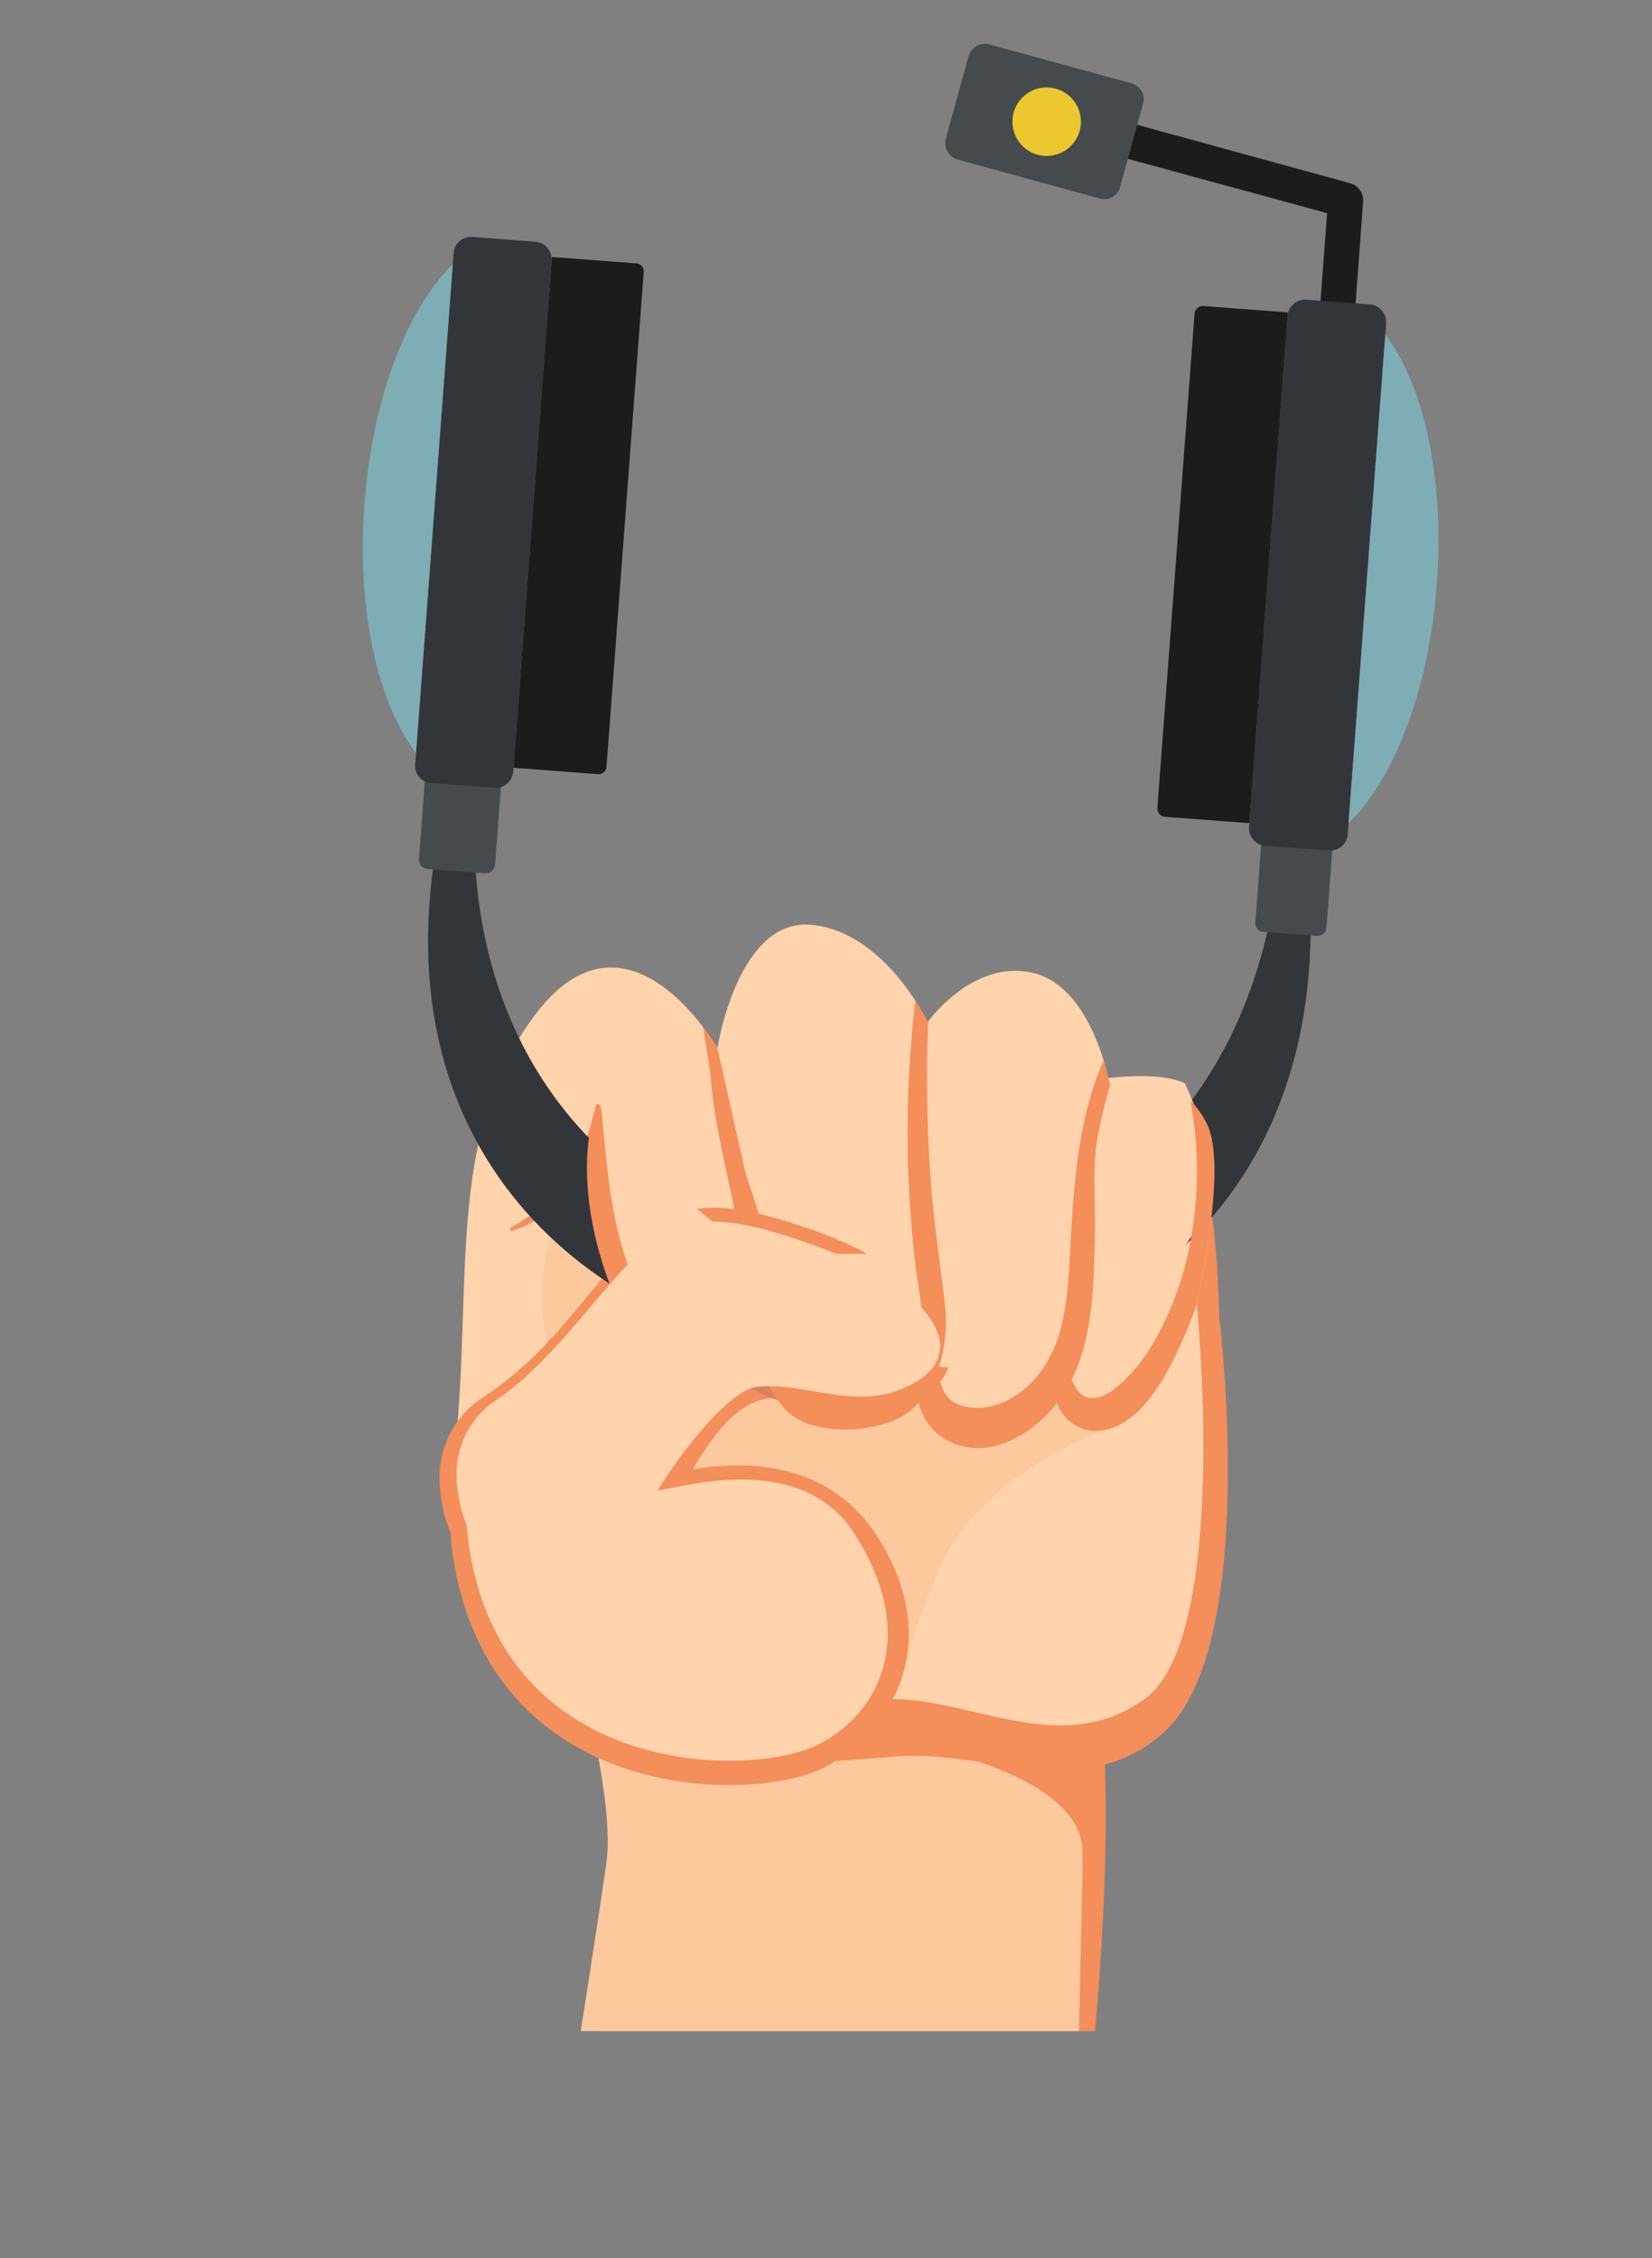 <svg width="109" height="149" viewBox="0 0 109 149" fill="none" xmlns="http://www.w3.org/2000/svg">
<rect x="0" y="0" width="109" height="149" fill="#808080" stroke="none"/>
<path d="M36.95 103.334C36.985 103.396 37.039 103.446 37.104 103.477C37.169 103.507 37.242 103.517 37.313 103.504L41.446 102.75C42.79 104.217 44.365 105.454 46.108 106.414L46.356 110.605C46.36 110.677 46.387 110.746 46.432 110.802C46.477 110.858 46.538 110.898 46.608 110.918L51.461 112.276C51.53 112.296 51.603 112.293 51.671 112.269C51.738 112.244 51.796 112.199 51.837 112.14L54.226 108.687C56.214 108.772 58.202 108.532 60.112 107.977L63.254 110.767C63.307 110.815 63.374 110.845 63.446 110.852C63.517 110.86 63.589 110.845 63.652 110.81L68.044 108.339C68.107 108.304 68.157 108.25 68.188 108.185C68.218 108.12 68.228 108.047 68.215 107.976L67.461 103.843C68.928 102.498 70.165 100.924 71.125 99.181L75.316 98.933C75.388 98.929 75.457 98.902 75.513 98.857C75.569 98.812 75.609 98.751 75.629 98.681L76.987 93.828C77.007 93.759 77.004 93.686 76.979 93.618C76.955 93.55 76.91 93.492 76.851 93.451L73.398 91.063C73.483 89.075 73.244 87.087 72.689 85.176L75.479 82.035C75.527 81.981 75.557 81.914 75.564 81.843C75.572 81.771 75.557 81.699 75.522 81.637L73.051 77.244C73.016 77.182 72.962 77.132 72.897 77.101C72.832 77.07 72.759 77.061 72.688 77.074L68.555 77.828C67.21 76.361 65.635 75.123 63.892 74.164L63.644 69.972C63.64 69.901 63.613 69.832 63.568 69.776C63.523 69.72 63.462 69.68 63.392 69.661L58.539 68.302C58.47 68.282 58.397 68.285 58.329 68.31C58.262 68.334 58.203 68.379 58.163 68.438L55.774 71.89C53.786 71.805 51.798 72.045 49.887 72.6L46.746 69.809C46.693 69.762 46.625 69.732 46.554 69.724C46.482 69.717 46.41 69.731 46.348 69.766L41.956 72.237C41.893 72.273 41.843 72.327 41.812 72.392C41.782 72.457 41.772 72.529 41.785 72.6L42.538 76.734C41.072 78.078 39.834 79.653 38.875 81.396L34.683 81.644C34.612 81.648 34.543 81.674 34.487 81.719C34.431 81.765 34.391 81.826 34.371 81.895L33.013 86.748C32.993 86.817 32.996 86.891 33.02 86.959C33.045 87.026 33.09 87.084 33.149 87.125L36.601 89.513C36.516 91.502 36.756 93.49 37.312 95.401L34.522 98.543C34.474 98.596 34.444 98.663 34.437 98.735C34.429 98.806 34.444 98.878 34.479 98.941L36.95 103.334Z" fill="url(#paint0_linear_686_6223)"/>
<path d="M54.092 95.49C51.556 95.049 49.654 92.8 49.721 90.152C49.739 89.459 49.894 88.776 50.175 88.142C50.457 87.508 50.861 86.937 51.364 86.459C51.866 85.982 52.458 85.608 53.106 85.359C53.753 85.11 54.443 84.992 55.136 85.01C58.047 85.084 60.353 87.513 60.278 90.424C60.26 91.117 60.106 91.8 59.824 92.433C59.542 93.067 59.139 93.639 58.636 94.116C58.133 94.594 57.541 94.968 56.894 95.216C56.247 95.465 55.557 95.584 54.864 95.566C54.605 95.56 54.347 95.534 54.092 95.49ZM55.622 86.746C55.447 86.716 55.27 86.698 55.092 86.694C54.617 86.678 54.144 86.756 53.7 86.923C53.257 87.091 52.85 87.345 52.505 87.67C52.159 87.996 51.882 88.386 51.688 88.82C51.494 89.253 51.388 89.72 51.376 90.195C51.364 90.669 51.446 91.141 51.617 91.584C51.788 92.027 52.045 92.431 52.373 92.774C52.702 93.117 53.094 93.391 53.529 93.581C53.964 93.771 54.432 93.874 54.907 93.882C55.812 93.901 56.69 93.579 57.368 92.979C58.046 92.379 58.472 91.545 58.562 90.644C58.653 89.744 58.4 88.842 57.855 88.12C57.31 87.397 56.513 86.906 55.622 86.746V86.746Z" fill="white"/>
<circle cx="55" cy="90.289" r="5" fill="white"/>
<path d="M39.324 110.512C39.324 110.512 41.645 118.951 41.081 122.908C40.518 126.866 39.391 134.012 39.391 134.012H72.246C72.246 134.012 73.553 120.979 72.621 112.393C71.75 104.345 39.324 110.512 39.324 110.512Z" fill="#F48E5B"/>
<path d="M38.253 110.511C38.253 110.511 40.573 118.95 40.01 122.907C39.446 126.865 38.319 134.011 38.319 134.011H71.182C71.182 134.011 71.557 120.464 71.557 112.392C71.557 104.32 38.253 110.511 38.253 110.511Z" fill="#FCC99F"/>
<path d="M61.159 115.326C61.159 115.326 71.426 117.207 71.426 122.21C71.426 125.748 72.302 125.846 72.302 125.846L71.676 114.815L66.667 114.566L61.159 115.326Z" fill="#F48E5B"/>
<path d="M42.483 113.765L34.963 100.649C37.625 90.245 29.655 74.866 38.069 68.986C46.483 63.105 48.051 72.59 48.051 72.59C48.051 72.59 49.569 61.748 54.436 62.201C59.303 62.654 61.534 68.992 61.534 68.992C61.534 68.992 65.062 64.462 69.043 65.366C73.025 66.27 73.07 72.825 73.07 72.825C73.07 72.825 76.812 71.662 78.904 75.857C80.353 78.761 80.446 86.898 80.446 86.898C80.446 86.898 83.148 108.59 76.783 114.309C71.528 119.03 64.982 115.432 59.232 115.885C53.482 116.338 48.677 116.931 42.483 113.765Z" fill="#F48E5B"/>
<path d="M41.583 112.583L29.579 98.861C31.636 86.767 28.807 75.723 35.236 67.047C41.387 58.748 47.335 69.159 47.335 69.159C47.335 69.159 48.666 60.564 53.528 61.017C58.391 61.47 61.208 67.442 61.208 67.442C61.208 67.442 64.145 63.278 68.127 64.184C72.109 65.09 73.229 71.584 73.229 71.584C73.229 71.584 77.535 69.94 79.627 74.135C81.078 77.04 78.95 85.905 78.95 85.905C78.95 85.905 81.231 108.061 75.479 112.132C69.727 116.203 63.702 111.67 57.954 112.132C52.206 112.594 47.776 115.747 41.583 112.583Z" fill="#FFD3AB"/>
<path d="M39.48 74.148C39.48 74.148 40.38 82.563 41.021 84.535C41.663 86.507 44.75 91.897 46.552 91.37C47.614 91.065 48.615 90.576 49.509 89.924C49.509 89.924 52.209 92.685 54.522 92.947C56.836 93.209 61.08 91.501 61.08 91.501C61.08 91.501 61.466 93.735 64.037 93.869C66.608 94.002 69.567 91.763 69.567 91.763C69.78 92.233 70.123 92.631 70.556 92.911C70.988 93.191 71.492 93.341 72.007 93.342C73.806 93.342 77.02 89.789 77.02 89.789L72.981 94.333C72.981 94.333 66.736 96.362 63.072 101.49C61.466 103.738 59.403 110.828 58.828 112.15C58.828 112.15 59.183 99.269 52.464 98.479C45.631 97.684 38.448 94.535 38.448 94.535C38.448 94.535 35.62 90.195 35.748 85.208C35.877 80.22 39.48 74.148 39.48 74.148Z" fill="#FCC99F"/>
<path d="M53.678 81.177C44.424 77.895 43.303 80.12 37.613 86.9C34.965 90.06 33.028 91.441 31.79 92.245C30.886 92.85 30.154 93.68 29.666 94.653C29.178 95.626 28.951 96.709 29.006 97.797C29.044 98.935 29.284 100.057 29.716 101.11C29.767 101.846 29.859 102.579 29.991 103.304C32.859 119.169 49.856 118.958 54.36 116.629C58.863 114.299 62.37 108.328 57.864 101.348C54.16 95.607 47.534 96.662 45.715 96.944C47.194 94.408 48.747 92.527 50.664 92.281C53.725 91.883 56.365 93.864 59.666 92.676C65.535 90.568 62.825 84.419 53.678 81.177Z" fill="#F48E5B"/>
<path d="M33.756 81.235C36.981 80.173 39.887 76.611 39.643 73.087C39.63 72.909 39.397 72.685 39.319 72.963C38.876 74.566 38.552 76.054 37.62 77.469C36.623 78.946 35.279 80.155 33.705 80.988C33.614 81.037 33.632 81.275 33.756 81.235V81.235Z" fill="#F48E5B"/>
<path d="M46.851 89.947C48.967 91.486 51.855 93.154 54.593 92.716C54.804 92.683 54.835 92.246 54.626 92.183C53.391 91.819 52.093 91.755 50.855 91.373C49.488 90.974 48.175 90.409 46.944 89.692C46.807 89.607 46.758 89.876 46.853 89.947H46.851Z" fill="#D68265"/>
<g clip-path="url(#clip0_686_6223)">
<path d="M88.76 29.253C88.763 29.416 88.732 29.578 88.669 29.729C88.606 29.879 88.512 30.015 88.393 30.127C88.275 30.238 88.134 30.325 87.98 30.379C87.827 30.434 87.663 30.456 87.501 30.443C87.338 30.431 87.18 30.385 87.036 30.308C86.892 30.231 86.766 30.125 86.665 29.997C86.565 29.868 86.492 29.72 86.452 29.562C86.412 29.404 86.406 29.239 86.433 29.078L87.563 14.062L67.695 8.65C67.395 8.57 67.139 8.374 66.983 8.105C66.827 7.836 66.785 7.517 66.865 7.217C66.96 6.924 67.161 6.678 67.427 6.525C67.694 6.371 68.008 6.323 68.308 6.387L89.002 12.067C89.277 12.123 89.523 12.274 89.695 12.495C89.868 12.716 89.955 12.992 89.942 13.272L88.76 29.253Z" fill="#1B1C1C"/>
<path fill-rule="evenodd" clip-rule="evenodd" d="M31.291 55.463C30.532 55.406 29.731 55.232 28.937 55.09C20.71 97.847 88.2 103.131 86.449 59.418C85.633 59.439 84.828 59.461 84.026 59.431C78.298 93.088 31.917 89.598 31.291 55.463Z" fill="#32363A"/>
<path fill-rule="evenodd" clip-rule="evenodd" d="M86.923 61.751L83.346 61.482C83.272 61.476 83.2 61.456 83.134 61.423C83.067 61.389 83.008 61.343 82.96 61.287C82.912 61.23 82.875 61.165 82.852 61.095C82.828 61.024 82.819 60.95 82.825 60.876L83.241 55.341C83.252 55.191 83.323 55.052 83.436 54.955C83.55 54.857 83.698 54.808 83.847 54.819L87.425 55.089C87.569 55.109 87.701 55.183 87.795 55.294C87.889 55.406 87.939 55.548 87.936 55.694L87.519 61.229C87.501 61.374 87.43 61.507 87.32 61.603C87.211 61.7 87.069 61.752 86.923 61.751V61.751Z" fill="#454A4D"/>
<path fill-rule="evenodd" clip-rule="evenodd" d="M32.517 50.956L28.704 50.669C28.624 50.662 28.544 50.67 28.468 50.695C28.391 50.719 28.321 50.759 28.26 50.811C28.199 50.863 28.15 50.927 28.114 50.999C28.079 51.07 28.058 51.148 28.053 51.228L27.643 56.681C27.636 56.761 27.645 56.841 27.669 56.918C27.693 56.994 27.733 57.064 27.785 57.125C27.837 57.186 27.901 57.235 27.973 57.271C28.044 57.306 28.122 57.327 28.202 57.331L32.015 57.618C32.175 57.628 32.332 57.575 32.454 57.47C32.575 57.366 32.651 57.219 32.666 57.059L33.076 51.606C33.085 51.447 33.032 51.289 32.928 51.168C32.824 51.047 32.676 50.971 32.517 50.956V50.956Z" fill="#454A4D"/>
<path fill-rule="evenodd" clip-rule="evenodd" d="M87.707 56.118L83.484 55.8C83.183 55.778 82.901 55.638 82.701 55.411C82.5 55.184 82.396 54.888 82.411 54.586L84.949 20.854C84.973 20.546 85.117 20.259 85.35 20.056C85.583 19.854 85.887 19.752 86.196 19.772L90.418 20.09C90.722 20.121 91 20.27 91.195 20.504C91.389 20.739 91.484 21.04 91.458 21.343L88.92 55.076C88.892 55.373 88.75 55.647 88.524 55.842C88.298 56.036 88.005 56.135 87.707 56.118V56.118Z" fill="#32363A"/>
<path fill-rule="evenodd" clip-rule="evenodd" d="M28.433 51.661L32.646 51.978C32.944 51.995 33.236 51.896 33.463 51.701C33.689 51.507 33.831 51.232 33.858 50.935L36.397 17.203C36.422 16.899 36.328 16.598 36.133 16.363C35.939 16.129 35.66 15.98 35.357 15.95L31.144 15.633C30.993 15.622 30.841 15.643 30.698 15.692C30.555 15.741 30.422 15.818 30.309 15.919C30.196 16.02 30.104 16.143 30.039 16.279C29.974 16.416 29.936 16.565 29.929 16.716L27.391 50.448C27.368 50.747 27.465 51.043 27.661 51.27C27.856 51.498 28.134 51.638 28.433 51.661Z" fill="#32363A"/>
<path fill-rule="evenodd" clip-rule="evenodd" d="M82.433 54.312L76.847 53.892C76.71 53.877 76.584 53.81 76.494 53.706C76.405 53.602 76.358 53.468 76.363 53.33L78.82 20.674C78.836 20.538 78.902 20.412 79.007 20.322C79.111 20.232 79.245 20.186 79.382 20.191L84.969 20.611L82.433 54.312Z" fill="#1B1C1C"/>
<path fill-rule="evenodd" clip-rule="evenodd" d="M33.879 50.658L39.496 51.081C39.628 51.081 39.755 51.03 39.852 50.94C39.948 50.85 40.007 50.726 40.017 50.594L42.474 17.939C42.484 17.807 42.445 17.676 42.363 17.572C42.281 17.469 42.162 17.4 42.032 17.38L36.415 16.957L33.879 50.658Z" fill="#1B1C1C"/>
<path fill-rule="evenodd" clip-rule="evenodd" d="M88.977 54.321L91.405 22.065C97.022 29.6 95.656 47.752 88.977 54.321Z" fill="#7EADB5"/>
<path fill-rule="evenodd" clip-rule="evenodd" d="M27.447 49.688L29.875 17.431C23.192 24.041 21.826 42.193 27.447 49.688Z" fill="#7EADB5"/>
<path fill-rule="evenodd" clip-rule="evenodd" d="M72.566 13.099L63.184 10.527C62.904 10.448 62.665 10.264 62.518 10.012C62.372 9.761 62.329 9.462 62.399 9.179L63.903 3.716C63.986 3.43 64.178 3.188 64.438 3.042C64.697 2.896 65.003 2.857 65.291 2.934L74.633 5.492C74.776 5.526 74.91 5.589 75.028 5.677C75.146 5.765 75.244 5.875 75.318 6.002C75.391 6.129 75.438 6.27 75.455 6.416C75.472 6.562 75.46 6.709 75.418 6.85L73.915 12.303C73.882 12.446 73.82 12.581 73.734 12.699C73.647 12.817 73.537 12.916 73.411 12.991C73.285 13.065 73.145 13.113 73 13.131C72.855 13.15 72.707 13.139 72.566 13.099Z" fill="#454A4D"/>
<path fill-rule="evenodd" clip-rule="evenodd" d="M68.739 10.267C68.171 10.185 67.656 9.891 67.297 9.444C66.938 8.997 66.762 8.431 66.805 7.859C66.848 7.287 67.107 6.753 67.529 6.365C67.951 5.976 68.504 5.763 69.078 5.767C69.387 5.77 69.693 5.836 69.977 5.961C70.26 6.087 70.514 6.269 70.724 6.497C70.934 6.725 71.095 6.994 71.196 7.286C71.298 7.579 71.338 7.889 71.315 8.198C71.292 8.507 71.206 8.808 71.061 9.082C70.917 9.356 70.718 9.598 70.476 9.792C70.235 9.986 69.956 10.128 69.657 10.21C69.358 10.291 69.046 10.311 68.739 10.267Z" fill="#EDC72F"/>
<path d="M41.177 84.341C39.967 81.046 39.006 77.504 39 74L47.5 81L41.177 84.341Z" fill="#FFD3AB"/>
<path d="M60.22 90.517C59.356 84.621 61.312 79.915 61.308 73.645C68.108 71.875 75.199 70.142 78.179 71.469C81.445 78.543 80.086 83.581 69.471 88.34C66.073 89.756 64.07 90.241 60.22 90.517Z" fill="#FFD3AB"/>
<path d="M60.684 82.727L54.898 82.727L60.999 87L60.684 82.727Z" fill="#FFD3AB"/>
</g>
<path d="M47.335 69.156C47.051 68.672 46.737 68.207 46.394 67.763C46.592 69.213 46.818 70.166 46.938 71.539C47.275 75.314 48.475 78.907 48.916 82.642C49.163 84.73 48.644 87.293 46.379 87.99C44.295 88.629 42.889 86.706 42.093 85.047C40.305 81.325 40.076 77.221 39.684 73.2C39.653 72.878 39.384 72.756 39.24 73.269C38.024 77.373 39.131 82.438 40.85 86.242C42.226 89.282 45.287 92.207 48.435 89.4C48.88 89.009 49.266 88.555 49.582 88.054C49.582 88.079 49.582 88.101 49.582 88.125C49.848 89.72 50.84 92.258 52.204 93.342C53.568 94.425 56.044 94.472 57.603 94.13C58.952 93.835 59.822 93.444 60.62 92.536C60.735 93.067 60.964 93.567 61.29 94.001C61.617 94.435 62.034 94.793 62.513 95.049C65.135 96.424 68.069 94.721 69.74 92.569C69.962 93.215 70.418 93.754 71.017 94.081C71.616 94.408 72.316 94.498 72.979 94.334C75.681 93.722 77.36 90.004 78.349 87.672C78.571 87.141 78.775 86.597 78.962 86.051L78.948 85.909C78.948 85.909 81.076 77.026 79.625 74.139C79.352 73.574 78.987 73.058 78.547 72.611C79.175 75.98 79.116 79.441 78.374 82.787C77.891 84.916 77.079 86.956 75.967 88.834C75.126 90.248 71.956 94.266 70.709 91.017C72.131 88.17 72.153 84.799 72.242 81.654C72.311 79.273 72.005 77.144 72.464 74.808C72.669 73.719 72.931 72.642 73.249 71.581H73.236C73.129 71.031 72.991 70.487 72.823 69.953C70.982 74.048 70.787 79.145 70.558 83.424C70.397 86.453 69.993 89.691 67.517 91.712C66.534 92.511 65.252 93.044 63.981 92.86C62.342 92.638 62.007 91.527 61.92 90.262C62.347 88.966 62.499 87.595 62.364 86.238C62.044 83.408 61.596 80.61 61.397 77.763C61.159 74.315 61.104 70.857 61.233 67.404L61.206 67.439C60.963 66.948 60.691 66.473 60.39 66.016C59.714 71.784 59.714 77.611 60.39 83.38C60.631 85.478 61.534 88.836 59.93 90.577C58.622 91.996 57.892 92.027 56.073 92.023C54.826 92.023 53.502 92.023 52.215 90.577C51.55 89.826 51.328 88.396 51.15 87.406C50.826 85.629 50.771 83.81 50.567 82.009C50.557 81.898 50.505 81.795 50.423 81.721C50.17 80.077 49.653 78.869 49.194 77.43L47.335 69.156Z" fill="#F48E5B"/>
<path d="M53.366 82.036C44.648 78.976 43.514 80.848 38.157 87.169C35.659 90.113 33.918 91.61 32.751 92.356C31.9 92.916 31.21 93.69 30.75 94.599C30.29 95.509 30.076 96.523 30.129 97.542C30.164 98.603 30.39 99.649 30.794 100.631C30.842 101.317 30.929 102 31.054 102.676C33.754 117.464 49.764 117.268 54.005 115.099C58.246 112.929 60.562 107.606 56.321 101.108C52.831 95.758 45.112 98.088 43.399 98.348C44.792 95.985 48.084 91.746 49.892 91.512C52.776 91.141 56.041 92.885 59.149 91.774C64.68 89.789 61.98 85.057 53.366 82.036Z" fill="#FFD3AB"/>
<defs>
<linearGradient id="paint0_linear_686_6223" x1="40.48" y1="73.26" x2="72.216" y2="110.48" gradientUnits="userSpaceOnUse">
<stop stop-color="#3B956C"/>
<stop offset="1" stop-color="#63AF8D"/>
</linearGradient>
<clipPath id="clip0_686_6223">
<rect width="70.944" height="87.267" fill="white" transform="translate(90.744 92.344) rotate(-175.697)"/>
</clipPath>
</defs>
</svg>
